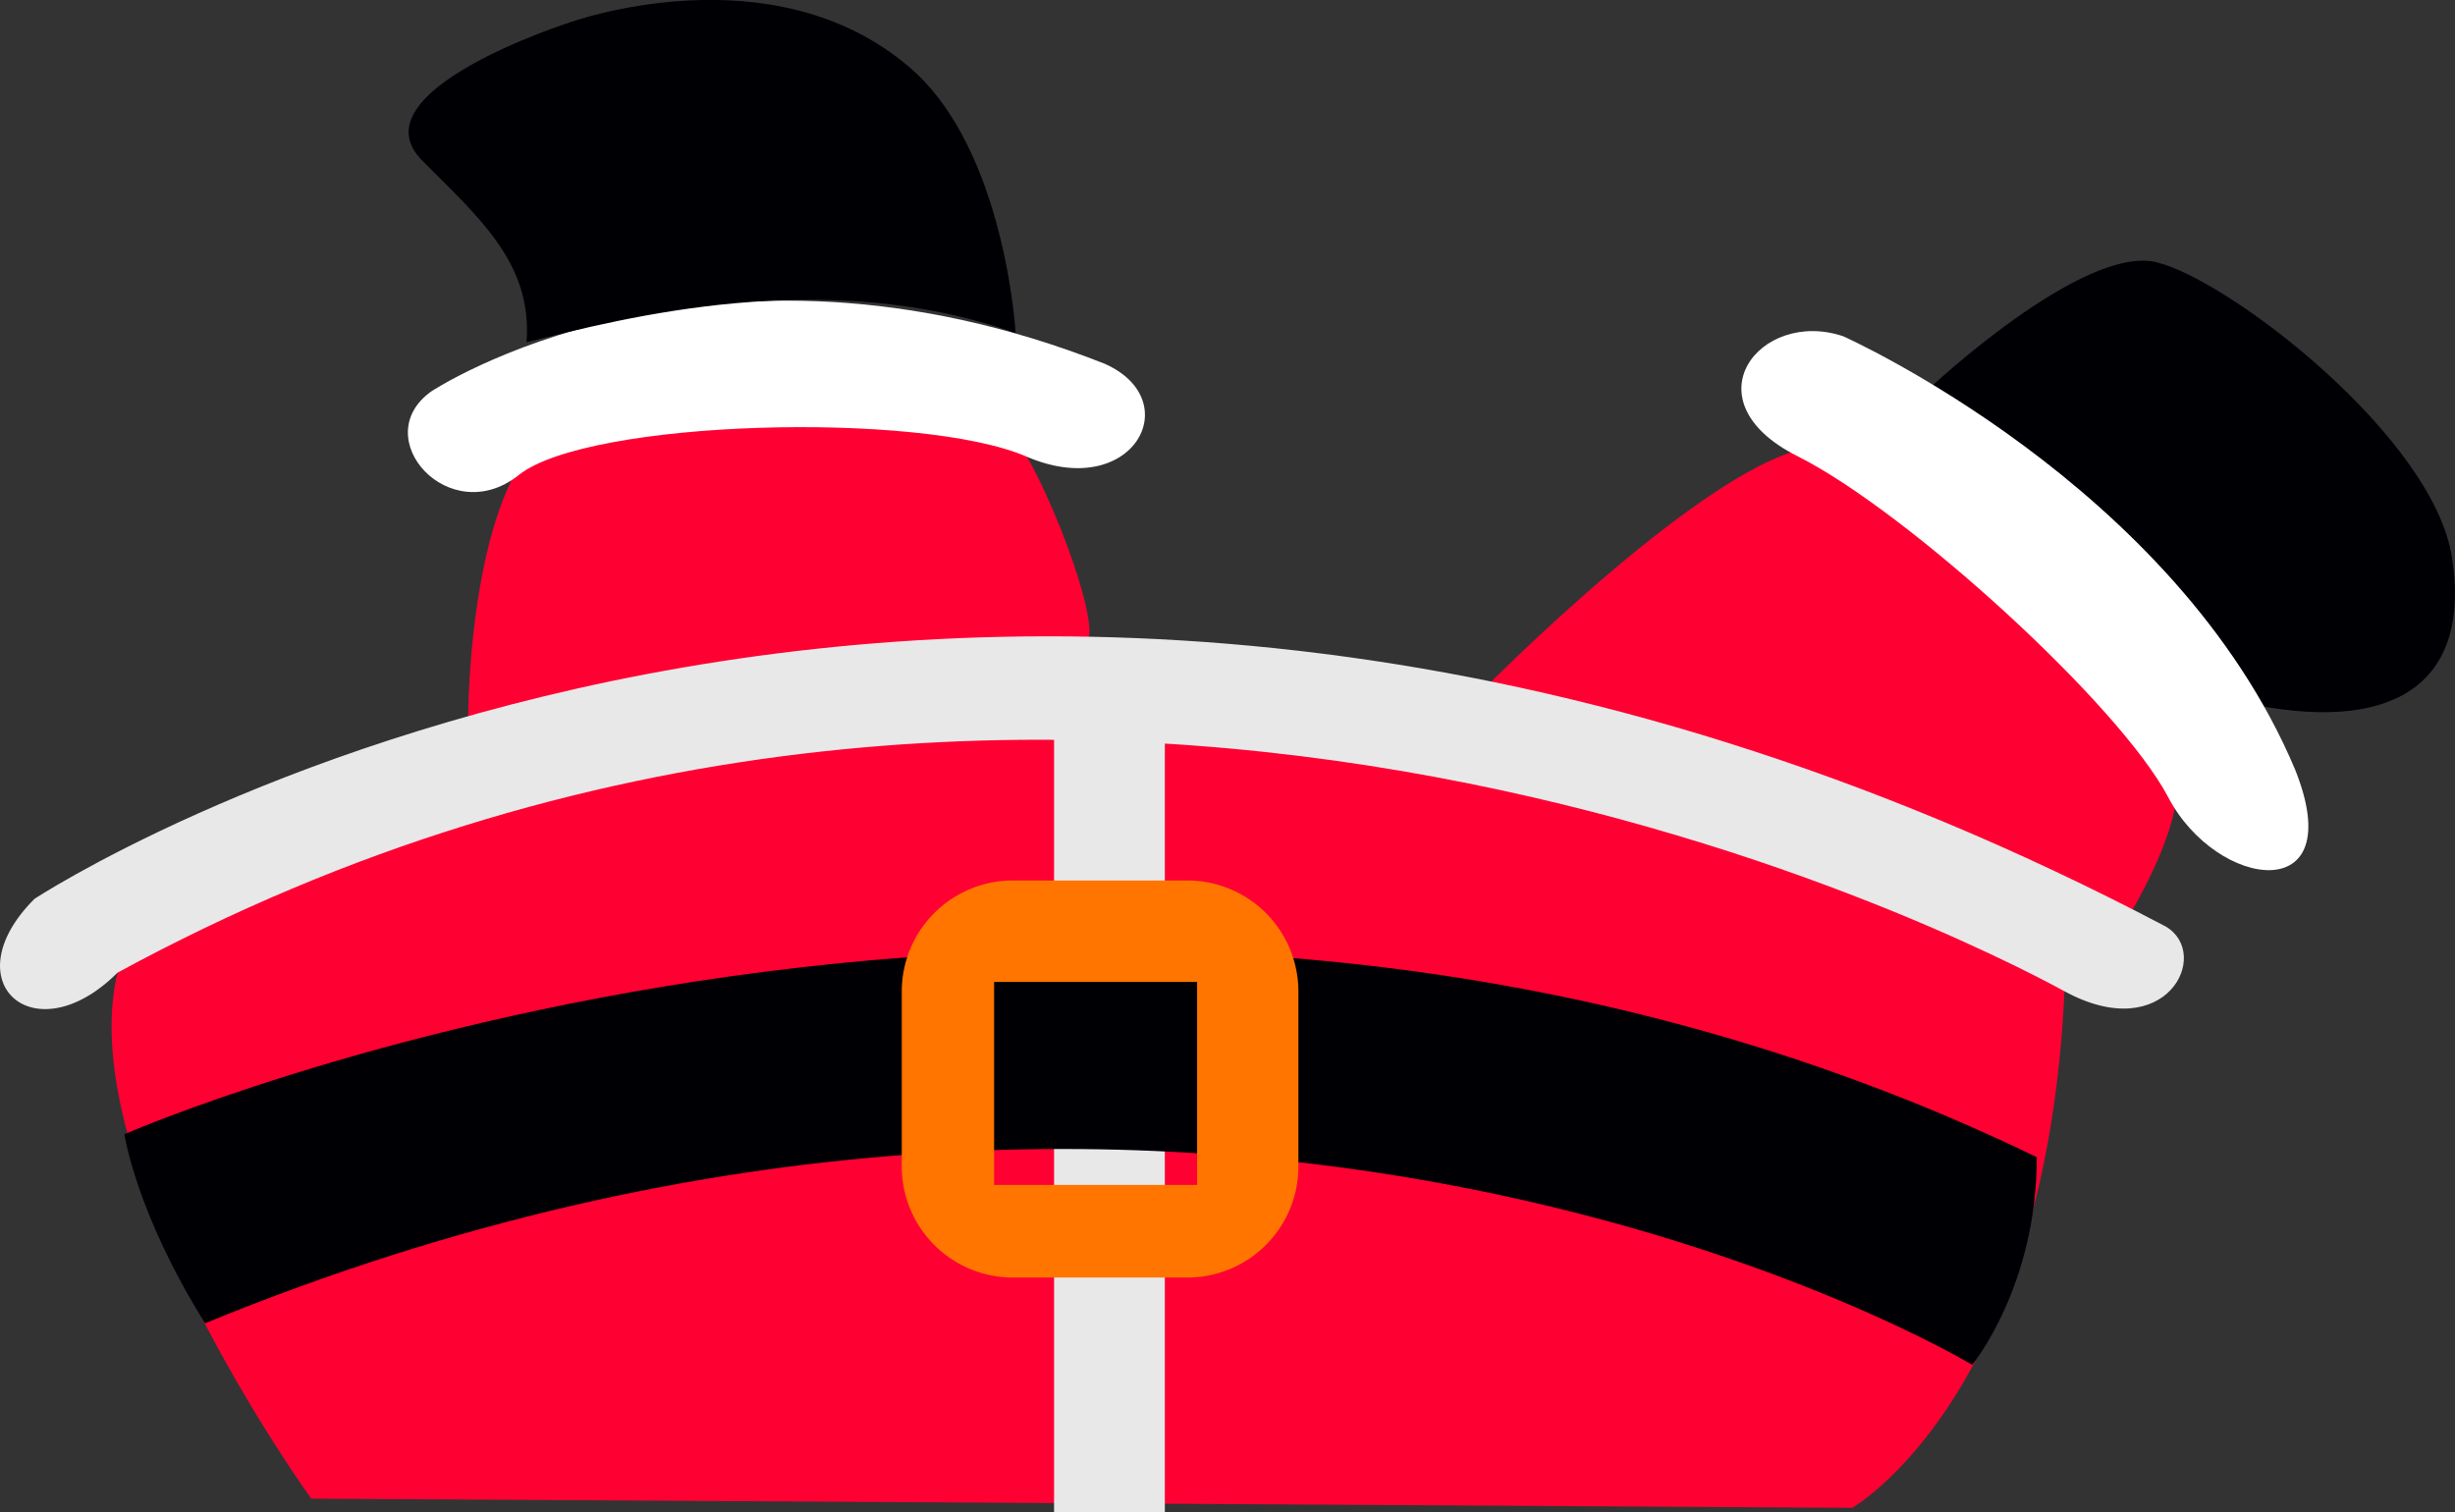<svg xmlns="http://www.w3.org/2000/svg" viewBox="0 0 238.24 146.8"><rect x="0" y="0" width="238.24" height="146.8" fill="#333333" stroke="none"/><defs><style>.cls-1{fill:#f03;}.cls-2{fill:#e8e8e8;}.cls-3{fill:#fff;}.cls-4{fill:#000004;}.cls-5{fill:#ff7500;}</style></defs><title>Santa Body</title><g id="Layer_2" data-name="Layer 2"><g id="Layer_2-2" data-name="Layer 2"><g id="Santa_Body" data-name="Santa Body"><path class="cls-1" d="M30.2,145.46l149.55.89s18.8-10.74,20.59-50.14c-34-34-161.18-31.35-188.94-1.8C6.92,113.22,30.2,145.46,30.2,145.46Z"/><path class="cls-1" d="M45.43,69.64s0-25.37,9.85-28.95,38.5,0,41.19,0S106,57.4,105.72,61.58,45.43,69.64,45.43,69.64Z"/><path class="cls-1" d="M144.23,66.65s22.09-22.38,31.94-23.28,33.13,24.18,34.92,30.45-6.27,17.91-6.27,17.91Z"/><path class="cls-2" d="M3.34,87.25s89.55-59.1,206.85,2.69c4.48,2.68,0,11.64-9.85,6.27s-98.5-51-188.94-1.8C3.34,102.47-4.72,95.31,3.34,87.25Z"/><path class="cls-3" d="M41.84,38s26.87-17.91,65.37-2.69c8.06,3.59,2.69,13.44-7.61,9s-42.53-3.58-49.25,1.79S35.58,42.48,41.84,38Z"/><path class="cls-4" d="M187.13,37.78s15-14.11,22.17-12.32,26.86,17,28.65,28.66-4.92,17-19,14.33S187.13,37.78,187.13,37.78Z"/><path class="cls-3" d="M178.85,32.63S211.09,47,222.73,74.71c5.37,13.44-7.61,11.65-12.31,2.69s-25.3-27.76-36-33.13S170.79,29.94,178.85,32.63Z"/><path class="cls-4" d="M98.56,32.33s-1-17.7-10.15-25.67C75-5,55.28,2.18,55.28,2.18S34.22,8.88,41,15.61C46.32,21,51.69,25.46,51.1,33.22,60.65,30.84,80.05,25.76,98.56,32.33Z"/><rect class="cls-2" x="102.29" y="69.79" width="10.75" height="77.01"/><path class="cls-4" d="M12.07,110.09s95.14-41.64,185.59,2.23c0,12.54-6.27,20.15-6.27,20.15S118,88.15,19.9,128.44C13.19,117.7,12.07,110.09,12.07,110.09Z"/><path class="cls-5" d="M115.27,85.46h-17A10.78,10.78,0,0,0,87.51,96.21v17A10.78,10.78,0,0,0,98.26,124h17A10.78,10.78,0,0,0,126,113.22v-17A10.78,10.78,0,0,0,115.27,85.46Zm.9,29.55H96.47V95.31h19.7Z"/></g></g></g></svg>